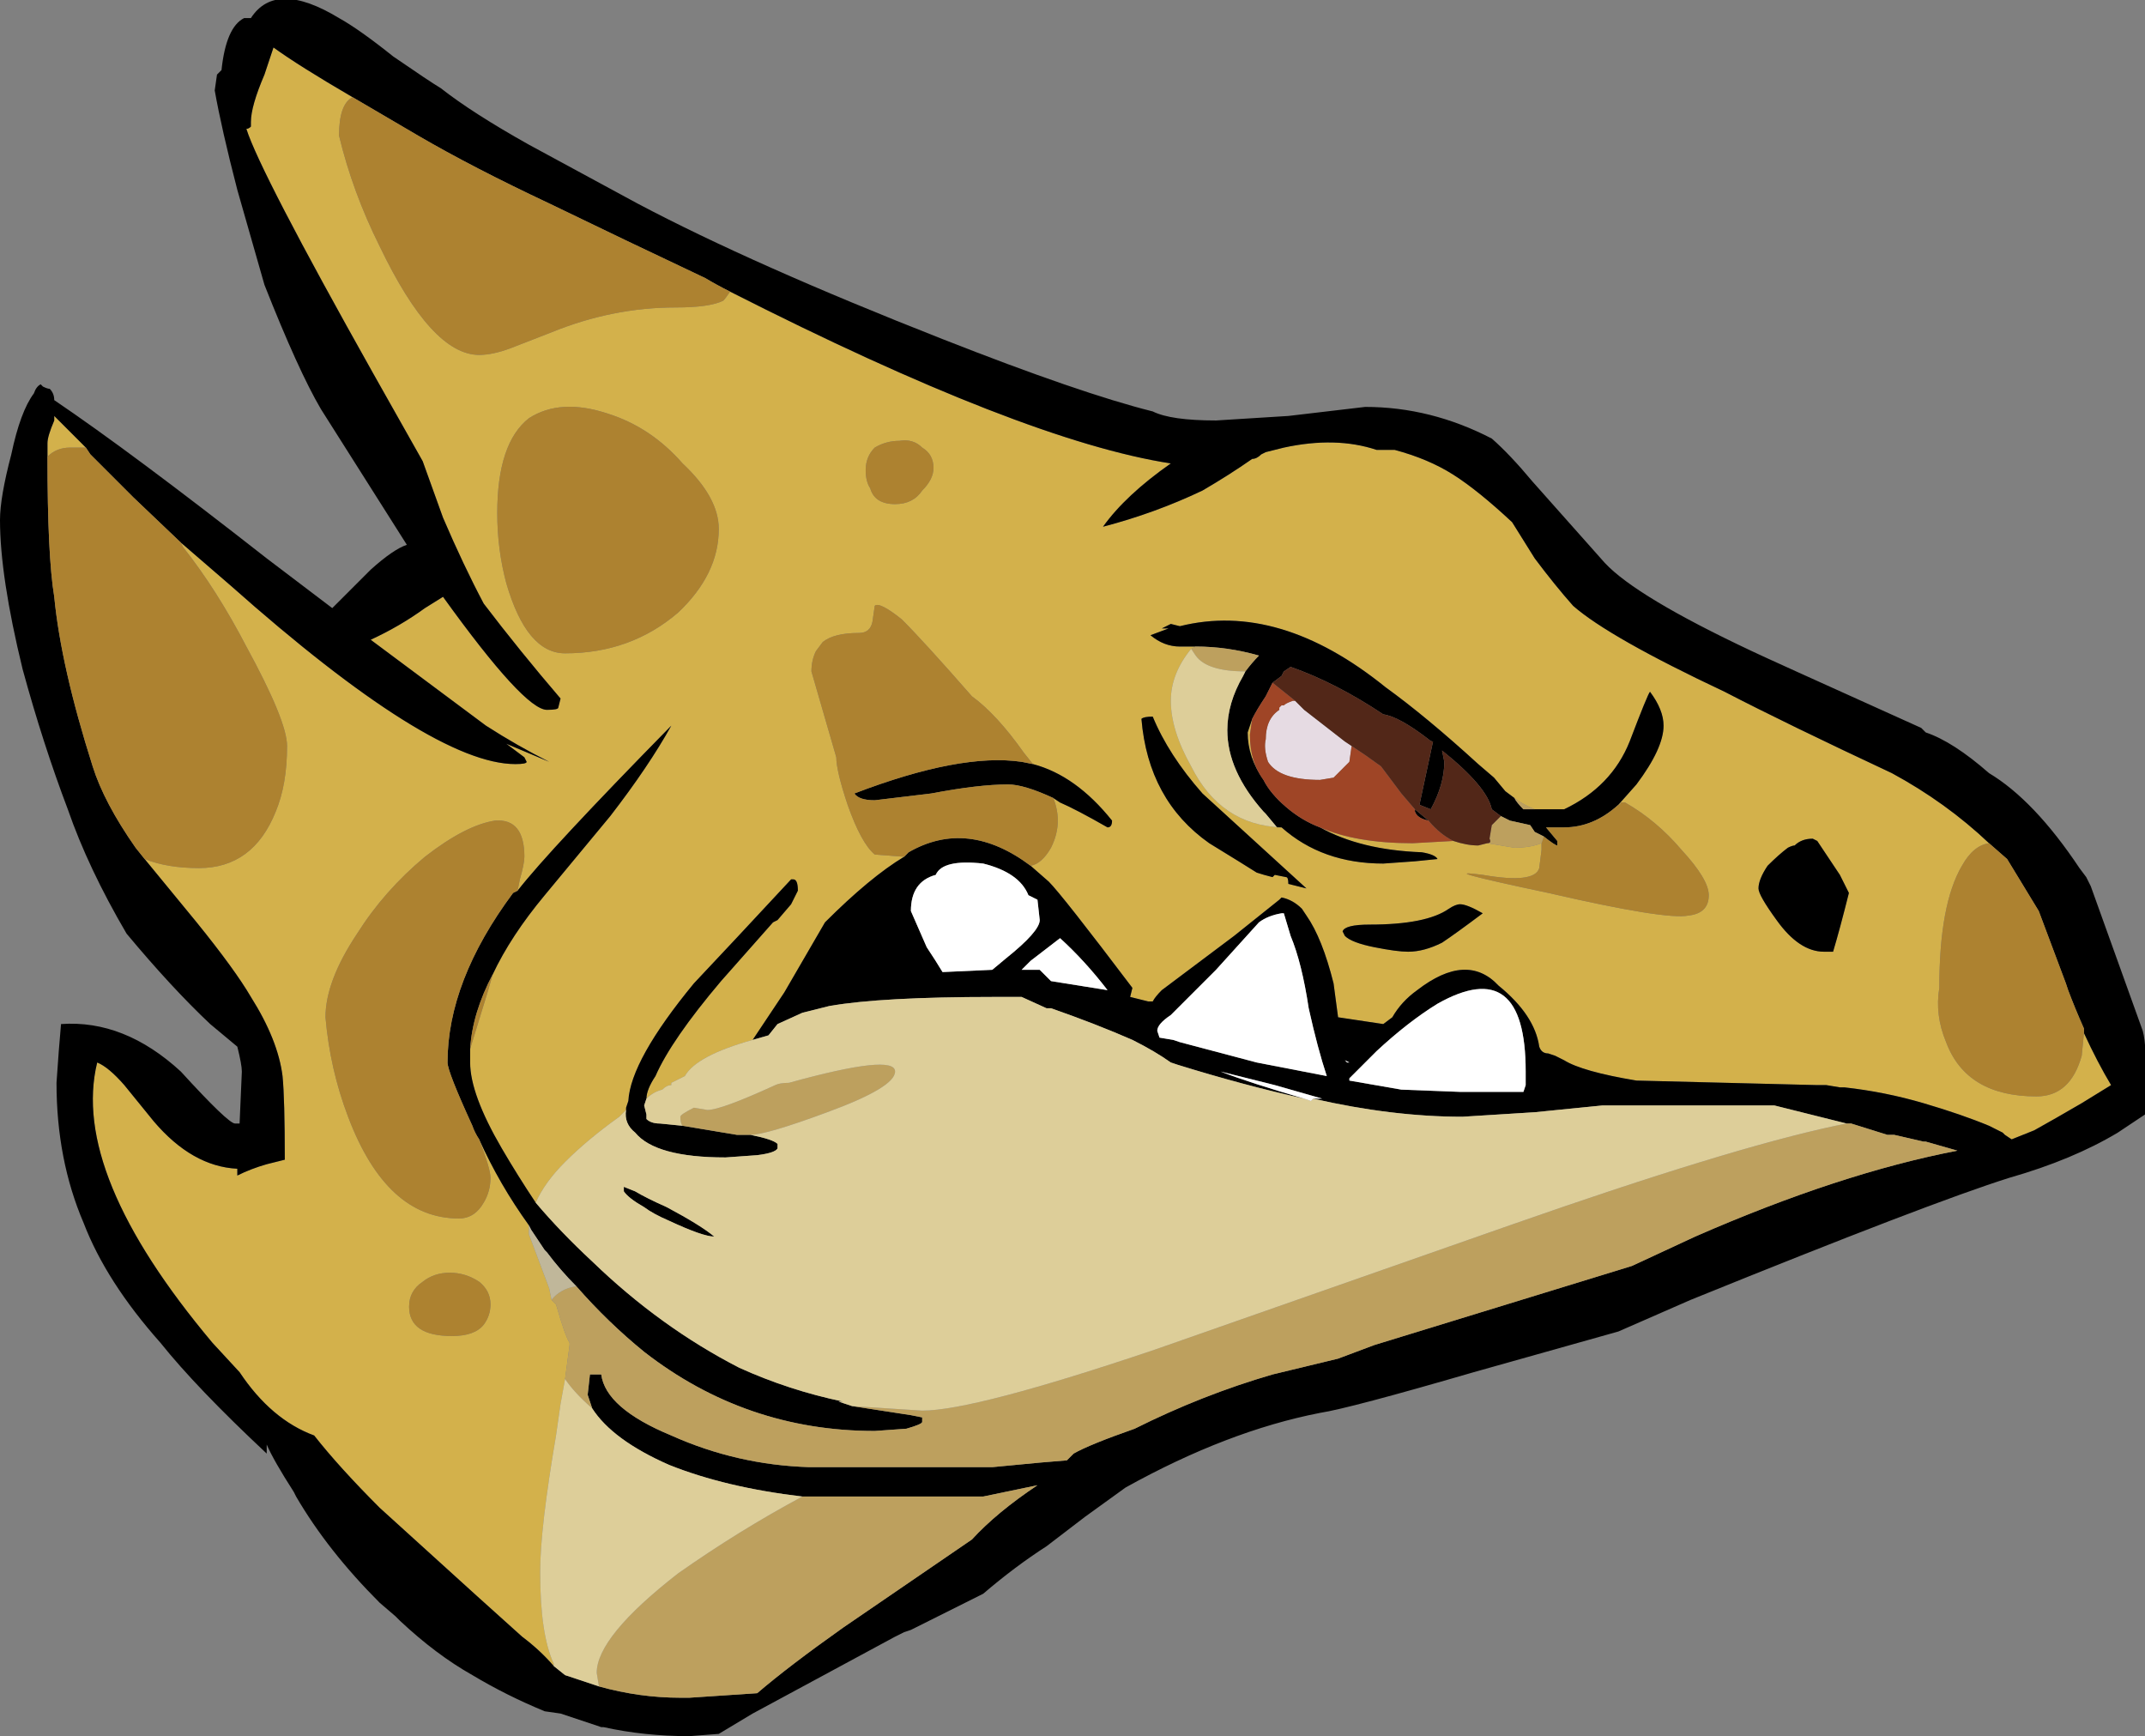 <?xml version="1.0" encoding="UTF-8" standalone="no"?>
<svg xmlns:ffdec="https://www.free-decompiler.com/flash" xmlns:xlink="http://www.w3.org/1999/xlink" ffdec:objectType="shape" height="38.4px" width="47.45px" xmlns="http://www.w3.org/2000/svg">
  <rect width="100%" height="100%" fill="#808080" stroke="none"/>
  <g transform="matrix(1.0, 0.0, 0.0, 1.0, 14.25, 27.25)">
    <path d="M1.9 -20.8 Q8.4 -17.5 11.65 -17.0 10.65 -16.3 10.15 -15.6 11.3 -15.9 12.35 -16.4 12.95 -16.75 13.45 -17.1 13.55 -17.1 13.65 -17.2 L13.75 -17.25 14.15 -17.35 Q15.3 -17.6 16.2 -17.3 L16.6 -17.3 Q17.35 -17.1 17.9 -16.75 18.45 -16.4 19.2 -15.7 L19.7 -14.9 Q20.15 -14.3 20.55 -13.85 21.35 -13.15 23.9 -11.95 25.25 -11.25 27.6 -10.15 28.8 -9.5 29.75 -8.6 29.4 -8.55 29.15 -8.1 28.65 -7.25 28.65 -5.4 28.55 -4.8 28.8 -4.2 29.25 -3.0 30.8 -3.0 31.55 -3.0 31.8 -3.9 L31.85 -4.4 Q32.15 -3.75 32.45 -3.25 L31.8 -2.85 Q31.2 -2.5 30.75 -2.25 30.5 -2.15 30.25 -2.05 L30.1 -2.15 30.05 -2.2 29.75 -2.35 Q29.15 -2.6 28.3 -2.85 27.45 -3.1 26.55 -3.2 L26.45 -3.2 26.15 -3.25 25.95 -3.25 21.95 -3.35 Q20.75 -3.55 20.35 -3.8 L20.15 -3.9 20.0 -3.95 Q19.85 -3.95 19.8 -4.1 19.7 -4.8 18.9 -5.45 18.2 -6.2 17.1 -5.35 16.75 -5.1 16.55 -4.75 L16.35 -4.6 15.35 -4.75 15.25 -5.5 Q15.0 -6.5 14.65 -7.0 L14.55 -7.15 Q14.35 -7.35 14.1 -7.4 L14.05 -7.35 13.05 -6.55 11.45 -5.35 Q11.3 -5.2 11.25 -5.1 L11.15 -5.1 10.75 -5.2 10.8 -5.4 Q9.25 -7.45 8.95 -7.75 L8.55 -8.1 Q8.8 -8.15 9.0 -8.5 9.15 -8.8 9.15 -9.1 9.15 -9.35 9.05 -9.6 L9.2 -9.5 Q9.55 -9.35 10.25 -8.95 10.35 -8.95 10.35 -9.1 9.55 -10.1 8.6 -10.35 L8.4 -10.6 Q7.8 -11.45 7.25 -11.85 6.2 -13.05 5.7 -13.55 5.2 -13.95 5.1 -13.85 L5.05 -13.5 Q5.0 -13.25 4.75 -13.25 4.2 -13.25 3.95 -13.05 L3.8 -12.85 Q3.7 -12.65 3.7 -12.4 L4.25 -10.5 Q4.25 -10.2 4.5 -9.45 4.8 -8.6 5.1 -8.35 L5.75 -8.3 Q5.0 -7.85 4.0 -6.85 L3.1 -5.3 2.4 -4.25 Q1.15 -3.9 0.9 -3.45 L0.6 -3.3 0.6 -3.25 Q0.5 -3.25 0.4 -3.15 0.2 -3.1 0.05 -2.95 0.05 -3.15 0.25 -3.45 0.6 -4.25 1.7 -5.55 L2.85 -6.85 2.95 -6.9 3.25 -7.25 3.4 -7.55 Q3.4 -7.8 3.3 -7.8 L3.25 -7.8 Q1.95 -6.4 1.1 -5.5 -0.3 -3.8 -0.35 -2.9 L-0.4 -2.75 -0.4 -2.7 -0.55 -2.55 Q-1.25 -2.05 -1.75 -1.55 -2.2 -1.1 -2.4 -0.65 -2.8 -1.25 -3.15 -1.85 -3.85 -3.05 -3.85 -3.75 L-3.85 -4.05 -3.45 -5.35 -3.35 -5.7 Q-2.95 -6.55 -2.2 -7.45 L-0.75 -9.2 Q0.1 -10.3 0.6 -11.2 -2.1 -8.45 -2.8 -7.55 L-2.75 -7.8 Q-2.65 -8.15 -2.65 -8.3 -2.65 -9.15 -3.3 -9.1 -3.95 -9.0 -4.85 -8.3 -5.75 -7.55 -6.35 -6.6 -7.05 -5.55 -7.05 -4.75 -6.95 -3.6 -6.55 -2.55 -5.7 -0.3 -4.1 -0.3 -3.75 -0.3 -3.55 -0.65 -3.4 -0.9 -3.4 -1.2 -3.4 -1.4 -3.65 -2.05 -3.2 -1.05 -2.55 -0.15 L-2.55 0.05 -2.1 1.25 -2.05 1.5 -1.95 1.6 Q-1.75 2.3 -1.65 2.45 L-1.65 2.5 -1.75 3.25 -1.85 3.8 -1.95 4.5 Q-2.3 6.55 -2.3 7.5 L-2.3 7.55 Q-2.3 8.9 -2.0 9.55 L-2.0 9.6 Q-2.3 9.25 -2.7 8.95 L-3.7 8.05 -5.85 6.1 Q-6.75 5.2 -7.3 4.5 -8.25 4.15 -8.95 3.1 L-9.55 2.45 Q-12.7 -1.3 -12.1 -3.75 -11.85 -3.65 -11.5 -3.25 L-10.85 -2.45 Q-10.0 -1.45 -9.0 -1.4 L-9.0 -1.25 Q-8.7 -1.4 -8.35 -1.5 L-7.95 -1.6 Q-7.95 -2.95 -8.0 -3.45 -8.1 -4.25 -8.7 -5.2 -9.05 -5.8 -9.9 -6.85 L-11.05 -8.25 Q-10.55 -8.05 -9.85 -8.05 -8.65 -8.05 -8.15 -9.3 -7.9 -9.9 -7.9 -10.75 -7.9 -11.3 -8.8 -12.95 -9.45 -14.2 -10.2 -15.15 L-10.25 -15.25 -9.15 -14.3 Q-4.7 -10.35 -2.85 -10.35 -2.6 -10.35 -2.6 -10.4 L-2.65 -10.5 -3.05 -10.8 -2.1 -10.4 Q-2.8 -10.75 -3.5 -11.2 L-6.05 -13.1 Q-5.4 -13.4 -4.85 -13.8 L-4.45 -14.05 Q-2.65 -11.55 -2.15 -11.55 -1.9 -11.55 -1.9 -11.6 L-1.85 -11.8 Q-2.75 -12.85 -3.55 -13.9 -4.0 -14.75 -4.45 -15.8 L-4.9 -17.05 -6.0 -19.0 Q-8.5 -23.45 -8.8 -24.4 -8.75 -24.4 -8.7 -24.45 L-8.7 -24.55 Q-8.7 -24.9 -8.4 -25.6 L-8.2 -26.2 Q-7.65 -25.8 -6.45 -25.1 -6.75 -24.95 -6.75 -24.25 -6.45 -23.0 -5.85 -21.8 -4.7 -19.4 -3.65 -19.4 -3.35 -19.4 -2.95 -19.55 L-2.05 -19.9 Q-0.7 -20.45 0.7 -20.45 1.45 -20.45 1.75 -20.6 1.8 -20.65 1.9 -20.8 M5.65 -17.5 Q5.35 -17.5 5.1 -17.35 4.9 -17.15 4.9 -16.85 4.9 -16.6 5.0 -16.45 5.1 -16.1 5.55 -16.1 5.95 -16.1 6.15 -16.4 6.4 -16.65 6.4 -16.9 6.4 -17.2 6.15 -17.35 5.95 -17.55 5.65 -17.5 M1.65 -15.55 Q1.65 -16.25 0.85 -17.0 0.15 -17.8 -0.8 -18.1 -1.85 -18.45 -2.55 -18.0 -3.25 -17.45 -3.25 -15.9 -3.25 -15.1 -3.05 -14.35 -2.6 -12.8 -1.75 -12.8 -0.3 -12.8 0.75 -13.7 1.65 -14.55 1.65 -15.55 M11.25 -11.4 Q11.05 -11.4 11.0 -11.35 11.15 -9.55 12.5 -8.6 L13.15 -8.2 13.55 -7.95 Q13.7 -7.9 13.9 -7.85 L13.95 -7.9 14.2 -7.85 Q14.25 -7.85 14.25 -7.7 L14.65 -7.6 12.35 -9.7 Q11.6 -10.55 11.25 -11.4 M14.1 -7.05 L14.15 -7.05 14.1 -7.05 M21.55 -9.45 L21.95 -9.9 Q22.55 -10.7 22.55 -11.2 22.55 -11.55 22.25 -11.95 22.2 -11.9 21.8 -10.85 21.4 -9.85 20.35 -9.35 L19.7 -9.35 Q19.45 -9.45 19.25 -9.6 L19.05 -9.75 18.8 -10.05 18.45 -10.35 Q17.3 -11.4 16.4 -12.05 14.05 -13.95 11.85 -13.4 L11.65 -13.45 11.45 -13.35 11.6 -13.35 11.2 -13.2 Q11.5 -12.95 11.85 -12.95 L12.2 -12.95 12.1 -12.9 Q11.65 -12.35 11.65 -11.75 11.65 -11.1 12.1 -10.3 12.75 -9.0 14.1 -8.95 15.0 -8.15 16.35 -8.15 L17.05 -8.2 17.55 -8.25 Q17.5 -8.35 17.2 -8.4 15.85 -8.45 14.95 -8.95 15.75 -8.6 17.0 -8.6 L17.9 -8.65 Q18.2 -8.55 18.45 -8.55 L18.65 -8.6 19.25 -8.5 Q19.6 -8.5 19.85 -8.6 L19.85 -8.45 19.8 -8.05 Q19.7 -7.7 18.55 -7.9 17.4 -8.05 20.0 -7.5 22.6 -6.9 23.1 -7.0 23.55 -7.05 23.55 -7.45 23.55 -7.8 22.95 -8.45 22.4 -9.1 21.7 -9.5 L21.6 -9.5 Q21.6 -9.45 21.55 -9.45 M18.05 -7.25 Q17.95 -7.25 17.8 -7.15 17.3 -6.8 16.05 -6.8 15.5 -6.8 15.45 -6.65 L15.5 -6.55 Q15.65 -6.4 16.15 -6.3 16.65 -6.2 16.9 -6.2 17.25 -6.2 17.65 -6.4 17.95 -6.6 18.55 -7.05 18.2 -7.25 18.05 -7.25 M13.45 -11.35 L13.4 -11.0 Q13.4 -10.4 13.7 -10.0 13.35 -10.5 13.35 -11.05 L13.45 -11.35 M25.45 -8.55 Q25.4 -8.55 25.3 -8.5 25.1 -8.35 24.85 -8.1 24.65 -7.8 24.65 -7.6 24.65 -7.45 25.05 -6.9 25.55 -6.2 26.1 -6.2 L26.3 -6.2 Q26.45 -6.7 26.65 -7.5 26.55 -7.7 26.45 -7.9 L25.95 -8.65 25.85 -8.7 Q25.6 -8.7 25.45 -8.55 M-12.35 -17.35 L-12.7 -17.35 Q-13.0 -17.35 -13.2 -17.15 L-13.2 -17.45 Q-13.2 -17.6 -13.05 -17.95 L-13.05 -18.05 -12.35 -17.35 M-3.4 1.6 Q-3.4 1.3 -3.65 1.1 -3.95 0.9 -4.3 0.9 -4.65 0.9 -4.9 1.1 -5.2 1.3 -5.2 1.65 -5.2 2.3 -4.25 2.3 -3.75 2.3 -3.55 2.05 -3.4 1.85 -3.4 1.6" fill="#d3b14b" fill-rule="evenodd" stroke="none"/>
    <path d="M12.65 -17.95 L14.25 -18.05 15.95 -18.25 Q17.4 -18.25 18.75 -17.55 19.15 -17.2 19.65 -16.6 L21.25 -14.8 Q21.95 -14.05 24.5 -12.85 24.7 -12.75 28.25 -11.15 L28.35 -11.05 Q28.95 -10.85 29.75 -10.15 30.75 -9.55 31.75 -8.05 L31.9 -7.85 32.0 -7.65 33.15 -4.45 Q33.25 -4.1 33.2 -3.1 L33.2 -2.6 32.6 -2.2 Q31.6 -1.6 30.2 -1.2 28.45 -0.65 23.15 1.5 L21.55 2.2 18.35 3.1 Q15.6 3.9 14.95 4.0 12.9 4.4 10.65 5.65 L9.75 6.3 8.9 6.95 Q8.2 7.4 7.5 8.0 L5.9 8.8 5.75 8.85 5.55 8.95 2.4 10.65 1.65 11.1 1.0 11.15 Q0.0 11.15 -0.9 10.95 L-0.95 10.95 -1.85 10.65 -2.2 10.6 Q-3.05 10.25 -3.8 9.8 -4.6 9.35 -5.4 8.6 L-5.5 8.5 -5.85 8.2 Q-7.0 7.05 -7.7 5.85 L-7.75 5.75 Q-8.2 5.05 -8.35 4.7 L-8.35 4.9 Q-9.9 3.45 -10.7 2.45 -11.9 1.1 -12.4 -0.2 -13.0 -1.6 -13.0 -3.3 L-12.95 -4.0 -12.9 -4.6 Q-11.5 -4.7 -10.25 -3.55 -9.2 -2.4 -9.05 -2.4 L-8.95 -2.4 -8.9 -3.55 Q-8.9 -3.7 -9.0 -4.1 L-9.6 -4.6 Q-10.45 -5.4 -11.45 -6.6 -12.3 -8.05 -12.75 -9.35 -13.3 -10.8 -13.75 -12.45 -14.25 -14.5 -14.25 -15.75 -14.25 -16.25 -14.0 -17.2 -13.8 -18.15 -13.5 -18.55 -13.45 -18.7 -13.35 -18.75 L-13.3 -18.7 Q-13.2 -18.65 -13.15 -18.65 -13.05 -18.55 -13.05 -18.4 -11.35 -17.25 -8.35 -14.9 L-6.9 -13.8 -6.05 -14.65 Q-5.55 -15.1 -5.25 -15.2 L-7.15 -18.2 Q-7.65 -19.05 -8.4 -20.95 L-9.0 -23.05 Q-9.35 -24.4 -9.5 -25.25 L-9.45 -25.6 -9.35 -25.7 Q-9.25 -26.65 -8.85 -26.85 L-8.7 -26.85 Q-8.15 -27.7 -6.75 -26.85 -6.3 -26.6 -5.55 -26.0 -4.75 -25.45 -4.5 -25.3 -3.8 -24.75 -2.55 -24.05 L-0.15 -22.75 Q2.4 -21.4 6.6 -19.75 9.65 -18.55 11.25 -18.15 11.65 -17.95 12.65 -17.95 M29.75 -8.6 Q28.8 -9.5 27.6 -10.15 25.25 -11.25 23.9 -11.95 21.35 -13.15 20.55 -13.85 20.15 -14.3 19.7 -14.9 L19.2 -15.7 Q18.45 -16.4 17.9 -16.75 17.35 -17.1 16.6 -17.3 L16.2 -17.3 Q15.3 -17.6 14.15 -17.35 L13.75 -17.25 13.65 -17.2 Q13.55 -17.1 13.45 -17.1 12.95 -16.75 12.35 -16.4 11.3 -15.9 10.15 -15.6 10.65 -16.3 11.65 -17.0 8.4 -17.5 1.9 -20.8 1.6 -20.95 1.35 -21.1 -0.45 -21.95 -2.1 -22.75 -3.8 -23.55 -5.0 -24.25 L-6.45 -25.1 Q-7.65 -25.8 -8.2 -26.2 L-8.4 -25.6 Q-8.7 -24.9 -8.7 -24.55 L-8.7 -24.45 Q-8.75 -24.4 -8.8 -24.4 -8.5 -23.45 -6.0 -19.0 L-4.9 -17.05 -4.45 -15.8 Q-4.0 -14.75 -3.55 -13.9 -2.75 -12.85 -1.85 -11.8 L-1.9 -11.6 Q-1.9 -11.55 -2.15 -11.55 -2.65 -11.55 -4.45 -14.05 L-4.85 -13.8 Q-5.4 -13.4 -6.05 -13.1 L-3.5 -11.2 Q-2.8 -10.75 -2.1 -10.4 L-3.05 -10.8 -2.65 -10.5 -2.6 -10.4 Q-2.6 -10.35 -2.85 -10.35 -4.7 -10.35 -9.15 -14.3 L-10.25 -15.25 -11.3 -16.25 -12.25 -17.2 -12.35 -17.35 -13.05 -18.05 -13.05 -17.95 Q-13.2 -17.6 -13.2 -17.45 L-13.2 -17.15 Q-13.2 -14.95 -13.05 -14.05 -12.9 -12.5 -12.2 -10.3 -11.95 -9.5 -11.25 -8.5 L-11.05 -8.25 -9.9 -6.85 Q-9.05 -5.8 -8.7 -5.2 -8.1 -4.25 -8.0 -3.45 -7.95 -2.95 -7.95 -1.6 L-8.35 -1.5 Q-8.7 -1.4 -9.0 -1.25 L-9.0 -1.4 Q-10.0 -1.45 -10.85 -2.45 L-11.5 -3.25 Q-11.85 -3.65 -12.1 -3.75 -12.7 -1.3 -9.55 2.45 L-8.95 3.1 Q-8.25 4.15 -7.3 4.5 -6.75 5.2 -5.85 6.1 L-3.7 8.05 -2.7 8.95 Q-2.3 9.25 -2.0 9.6 L-1.75 9.8 -1.0 10.05 Q-0.1 10.3 0.8 10.3 L1.0 10.3 2.5 10.2 Q3.2 9.6 4.4 8.75 L7.25 6.8 Q7.8 6.2 8.7 5.6 L7.5 5.85 3.5 5.85 Q1.8 5.65 0.55 5.15 -0.7 4.6 -1.15 3.9 L-1.25 3.6 -1.2 3.15 -0.95 3.15 Q-0.85 3.9 0.6 4.5 2.05 5.15 3.65 5.2 L7.7 5.2 8.75 5.1 9.35 5.05 9.5 4.9 Q9.85 4.7 10.85 4.35 12.35 3.6 13.9 3.15 L15.35 2.8 16.15 2.5 21.85 0.75 23.25 0.1 Q26.45 -1.3 29.05 -1.8 L28.35 -2.0 28.3 -2.0 27.65 -2.15 27.5 -2.15 26.7 -2.4 26.6 -2.4 25.0 -2.8 21.2 -2.8 19.7 -2.65 18.1 -2.55 Q16.55 -2.55 14.8 -2.95 L15.0 -2.95 13.95 -3.25 12.75 -3.55 Q13.4 -3.3 14.6 -2.95 13.25 -3.25 11.8 -3.7 L11.65 -3.75 Q11.3 -4.0 10.8 -4.25 10.0 -4.6 9.0 -4.95 L8.9 -4.95 8.35 -5.2 7.75 -5.2 Q5.25 -5.2 4.1 -5.0 L3.5 -4.85 2.95 -4.6 2.75 -4.35 2.4 -4.25 3.1 -5.3 4.0 -6.85 Q5.0 -7.85 5.75 -8.3 L5.85 -8.4 Q7.15 -9.15 8.55 -8.1 L8.95 -7.75 Q9.25 -7.45 10.8 -5.4 L10.75 -5.2 11.15 -5.1 11.25 -5.1 Q11.3 -5.2 11.45 -5.35 L13.05 -6.55 14.05 -7.35 14.1 -7.4 Q14.35 -7.35 14.55 -7.15 L14.65 -7.0 Q15.0 -6.5 15.25 -5.5 L15.35 -4.75 16.35 -4.6 16.55 -4.75 Q16.75 -5.1 17.1 -5.35 18.2 -6.2 18.9 -5.45 19.7 -4.8 19.8 -4.1 19.85 -3.95 20.0 -3.95 L20.15 -3.9 20.35 -3.8 Q20.75 -3.55 21.95 -3.35 L25.95 -3.25 26.15 -3.25 26.45 -3.2 26.55 -3.2 Q27.45 -3.1 28.3 -2.85 29.15 -2.6 29.75 -2.35 L30.05 -2.2 30.1 -2.15 30.25 -2.05 Q30.5 -2.15 30.75 -2.25 31.2 -2.5 31.8 -2.85 L32.45 -3.25 Q32.15 -3.75 31.85 -4.4 L31.85 -4.5 Q31.65 -4.95 31.5 -5.35 L31.45 -5.5 30.85 -7.1 30.15 -8.25 29.75 -8.6 M-2.55 -0.15 Q-3.2 -1.05 -3.65 -2.05 -3.75 -2.2 -3.8 -2.35 -4.35 -3.55 -4.35 -3.75 -4.35 -5.55 -2.9 -7.5 L-2.8 -7.55 Q-2.1 -8.45 0.6 -11.2 0.1 -10.3 -0.75 -9.2 L-2.2 -7.45 Q-2.95 -6.55 -3.35 -5.7 -3.8 -4.85 -3.85 -4.05 L-3.85 -3.75 Q-3.85 -3.05 -3.15 -1.85 -2.8 -1.25 -2.4 -0.65 -1.85 0.0 -1.15 0.65 0.35 2.1 2.1 3.0 3.2 3.5 4.4 3.75 L4.3 3.75 4.6 3.85 5.9 4.05 6.15 4.1 6.15 4.2 Q6.15 4.25 5.8 4.35 L5.1 4.4 Q2.25 4.4 0.0 2.65 -0.8 2.0 -1.5 1.2 -1.85 0.85 -2.15 0.45 L-2.2 0.4 -2.5 -0.05 -2.55 -0.15 M-0.4 -2.7 L-0.4 -2.75 -0.35 -2.9 Q-0.3 -3.8 1.1 -5.5 1.95 -6.4 3.25 -7.8 L3.3 -7.8 Q3.4 -7.8 3.4 -7.55 L3.25 -7.25 2.95 -6.9 2.85 -6.85 1.7 -5.55 Q0.6 -4.25 0.25 -3.45 0.05 -3.15 0.05 -2.95 L0.0 -2.8 0.05 -2.6 0.05 -2.5 Q0.15 -2.4 0.35 -2.4 L0.85 -2.35 2.05 -2.15 2.2 -2.15 2.35 -2.15 Q2.85 -2.05 2.95 -1.95 L2.95 -1.85 Q2.9 -1.75 2.5 -1.7 L1.8 -1.65 Q0.25 -1.65 -0.2 -2.2 -0.45 -2.4 -0.4 -2.7 M8.6 -10.35 Q9.55 -10.1 10.35 -9.1 10.35 -8.95 10.25 -8.95 9.55 -9.35 9.2 -9.5 L9.05 -9.6 Q8.4 -9.9 8.05 -9.9 7.4 -9.9 6.35 -9.7 L5.1 -9.55 Q4.75 -9.55 4.65 -9.7 7.0 -10.6 8.35 -10.4 L8.6 -10.35 M11.25 -11.4 Q11.6 -10.55 12.35 -9.7 L14.65 -7.6 14.25 -7.7 Q14.25 -7.85 14.2 -7.85 L13.95 -7.9 13.9 -7.85 Q13.7 -7.9 13.55 -7.95 L13.15 -8.2 12.5 -8.6 Q11.15 -9.55 11.0 -11.35 11.05 -11.4 11.25 -11.4 M8.5 -7.45 Q8.3 -7.95 7.5 -8.15 6.6 -8.25 6.45 -7.9 5.9 -7.75 5.9 -7.1 L6.25 -6.3 Q6.45 -6.0 6.6 -5.75 L7.7 -5.8 8.0 -6.05 Q8.75 -6.65 8.75 -6.9 L8.7 -7.35 8.5 -7.45 M9.0 -5.55 L10.25 -5.35 Q9.75 -6.0 9.2 -6.5 L8.55 -6.0 8.35 -5.8 8.75 -5.8 9.0 -5.55 M14.1 -7.05 Q13.8 -7.0 13.6 -6.85 L12.65 -5.8 Q12.3 -5.45 12.0 -5.15 L11.65 -4.8 Q11.35 -4.6 11.35 -4.45 L11.4 -4.3 11.7 -4.25 11.85 -4.2 13.55 -3.75 15.1 -3.45 Q14.9 -4.05 14.7 -4.95 14.55 -5.95 14.3 -6.55 L14.15 -7.05 14.1 -7.05 M19.7 -9.35 L20.35 -9.35 Q21.4 -9.85 21.8 -10.85 22.2 -11.9 22.25 -11.95 22.55 -11.55 22.55 -11.2 22.55 -10.7 21.95 -9.9 L21.55 -9.45 Q21.0 -8.95 20.35 -8.95 L19.95 -8.95 19.95 -8.95 20.2 -8.65 20.2 -8.55 Q20.15 -8.55 19.9 -8.75 L19.7 -8.85 19.6 -9.0 19.15 -9.1 18.95 -9.2 18.75 -9.35 Q18.65 -9.85 17.65 -10.65 L17.7 -10.4 Q17.7 -9.9 17.4 -9.35 L17.15 -9.45 17.45 -10.85 Q17.4 -10.85 17.35 -10.9 16.7 -11.4 16.35 -11.45 15.3 -12.15 14.3 -12.5 L14.15 -12.4 14.1 -12.3 13.9 -12.15 13.75 -11.85 Q13.55 -11.55 13.45 -11.35 L13.35 -11.05 Q13.35 -10.5 13.7 -10.0 13.85 -9.7 14.2 -9.4 14.55 -9.1 14.95 -8.95 15.85 -8.45 17.2 -8.4 17.5 -8.35 17.55 -8.25 L17.05 -8.2 16.35 -8.15 Q15.0 -8.15 14.1 -8.95 L14.0 -8.95 13.75 -9.25 13.7 -9.3 Q12.9 -10.2 12.9 -11.1 12.9 -11.7 13.25 -12.3 L13.3 -12.4 Q13.45 -12.6 13.6 -12.75 12.9 -12.95 12.2 -12.95 L11.85 -12.95 Q11.5 -12.95 11.2 -13.2 L11.6 -13.35 11.45 -13.35 11.65 -13.45 11.85 -13.4 Q14.05 -13.95 16.4 -12.05 17.3 -11.4 18.45 -10.35 L18.8 -10.05 19.05 -9.75 19.25 -9.6 Q19.3 -9.5 19.45 -9.35 L19.7 -9.35 M17.05 -9.35 L17.35 -9.1 Q17.1 -9.15 17.05 -9.3 L17.05 -9.35 M18.05 -7.25 Q18.2 -7.25 18.55 -7.05 17.95 -6.6 17.65 -6.4 17.25 -6.2 16.9 -6.2 16.65 -6.2 16.15 -6.3 15.65 -6.4 15.5 -6.55 L15.45 -6.65 Q15.5 -6.8 16.05 -6.8 17.3 -6.8 17.8 -7.15 17.95 -7.25 18.05 -7.25 M15.6 -3.75 L15.5 -3.8 15.55 -3.75 15.6 -3.75 M15.6 -3.35 L16.75 -3.15 18.05 -3.1 19.45 -3.1 19.5 -3.25 19.5 -3.55 Q19.5 -6.15 17.55 -5.05 16.9 -4.65 16.2 -4.0 L15.6 -3.4 15.6 -3.35 M25.45 -8.55 Q25.6 -8.7 25.85 -8.7 L25.95 -8.65 26.45 -7.9 Q26.55 -7.7 26.65 -7.5 26.45 -6.7 26.3 -6.2 L26.1 -6.2 Q25.55 -6.2 25.05 -6.9 24.65 -7.45 24.65 -7.6 24.65 -7.8 24.85 -8.1 25.1 -8.35 25.3 -8.5 25.4 -8.55 25.45 -8.55 M0.55 -0.25 Q0.2 -0.4 0.0 -0.55 -0.35 -0.75 -0.45 -0.9 L-0.45 -1.0 -0.2 -0.9 Q0.05 -0.75 0.5 -0.55 1.25 -0.15 1.55 0.1 1.3 0.1 0.55 -0.25" fill="#000000" fill-rule="evenodd" stroke="none"/>
    <path d="M1.9 -20.8 Q1.8 -20.65 1.75 -20.6 1.45 -20.45 0.7 -20.45 -0.7 -20.45 -2.05 -19.9 L-2.95 -19.55 Q-3.35 -19.4 -3.65 -19.4 -4.7 -19.4 -5.85 -21.8 -6.45 -23.0 -6.75 -24.25 -6.75 -24.95 -6.45 -25.1 L-5.0 -24.25 Q-3.8 -23.55 -2.1 -22.75 -0.45 -21.95 1.35 -21.1 1.6 -20.95 1.9 -20.8 M-10.25 -15.25 L-10.2 -15.15 Q-9.45 -14.2 -8.8 -12.95 -7.9 -11.3 -7.9 -10.75 -7.9 -9.9 -8.15 -9.3 -8.65 -8.05 -9.85 -8.05 -10.55 -8.05 -11.05 -8.25 L-11.25 -8.5 Q-11.95 -9.5 -12.2 -10.3 -12.9 -12.5 -13.05 -14.05 -13.2 -14.95 -13.2 -17.15 -13.0 -17.35 -12.7 -17.35 L-12.35 -17.35 -12.25 -17.2 -11.3 -16.25 -10.25 -15.25 M-3.65 -2.05 Q-3.4 -1.4 -3.4 -1.2 -3.4 -0.9 -3.55 -0.65 -3.75 -0.3 -4.1 -0.3 -5.7 -0.3 -6.55 -2.55 -6.95 -3.6 -7.05 -4.75 -7.05 -5.55 -6.35 -6.6 -5.75 -7.55 -4.85 -8.3 -3.95 -9.0 -3.3 -9.1 -2.65 -9.15 -2.65 -8.3 -2.65 -8.15 -2.75 -7.8 L-2.8 -7.55 -2.9 -7.5 Q-4.35 -5.55 -4.35 -3.75 -4.35 -3.55 -3.8 -2.35 -3.75 -2.2 -3.65 -2.05 M-3.35 -5.7 L-3.45 -5.35 -3.85 -4.05 Q-3.8 -4.85 -3.35 -5.7 M5.75 -8.3 L5.1 -8.35 Q4.8 -8.6 4.5 -9.45 4.25 -10.2 4.25 -10.5 L3.7 -12.4 Q3.7 -12.65 3.8 -12.85 L3.95 -13.05 Q4.2 -13.25 4.75 -13.25 5.0 -13.25 5.05 -13.5 L5.1 -13.85 Q5.2 -13.95 5.7 -13.55 6.2 -13.05 7.25 -11.85 7.8 -11.45 8.4 -10.6 L8.6 -10.35 8.35 -10.4 Q7.0 -10.6 4.65 -9.7 4.75 -9.55 5.1 -9.55 L6.35 -9.7 Q7.4 -9.9 8.05 -9.9 8.4 -9.9 9.05 -9.6 9.15 -9.35 9.15 -9.1 9.15 -8.8 9.0 -8.5 8.8 -8.15 8.55 -8.1 7.15 -9.15 5.85 -8.4 L5.75 -8.3 M31.85 -4.4 L31.8 -3.9 Q31.55 -3.0 30.8 -3.0 29.25 -3.0 28.8 -4.2 28.55 -4.8 28.65 -5.4 28.65 -7.25 29.15 -8.1 29.4 -8.55 29.75 -8.6 L30.15 -8.25 30.85 -7.1 31.45 -5.5 31.5 -5.35 Q31.65 -4.95 31.85 -4.5 L31.85 -4.4 M1.65 -15.55 Q1.65 -14.55 0.75 -13.7 -0.3 -12.8 -1.75 -12.8 -2.6 -12.8 -3.05 -14.35 -3.25 -15.1 -3.25 -15.9 -3.25 -17.45 -2.55 -18.0 -1.85 -18.45 -0.8 -18.1 0.15 -17.8 0.85 -17.0 1.65 -16.25 1.65 -15.55 M5.65 -17.5 Q5.95 -17.55 6.15 -17.35 6.4 -17.2 6.4 -16.9 6.4 -16.65 6.15 -16.4 5.95 -16.1 5.55 -16.1 5.1 -16.1 5.0 -16.45 4.9 -16.6 4.9 -16.85 4.9 -17.15 5.1 -17.35 5.35 -17.5 5.65 -17.5 M21.55 -9.45 Q21.6 -9.45 21.6 -9.5 L21.7 -9.5 Q22.4 -9.1 22.95 -8.45 23.55 -7.8 23.55 -7.45 23.55 -7.05 23.1 -7.0 22.6 -6.9 20.0 -7.5 17.4 -8.05 18.55 -7.9 19.7 -7.7 19.8 -8.05 L19.85 -8.45 19.85 -8.6 19.9 -8.75 Q20.15 -8.55 20.2 -8.55 L20.2 -8.65 19.95 -8.95 20.35 -8.95 Q21.0 -8.95 21.55 -9.45 M-3.4 1.6 Q-3.4 1.85 -3.55 2.05 -3.75 2.3 -4.25 2.3 -5.2 2.3 -5.2 1.65 -5.2 1.3 -4.9 1.1 -4.65 0.9 -4.3 0.9 -3.95 0.9 -3.65 1.1 -3.4 1.3 -3.4 1.6" fill="#ad8230" fill-rule="evenodd" stroke="none"/>
    <path d="M-1.75 3.25 L-1.65 2.5 -1.65 2.45 Q-1.75 2.3 -1.95 1.6 L-2.05 1.5 Q-1.85 1.25 -1.5 1.2 -0.8 2.0 0.0 2.65 2.25 4.4 5.1 4.4 L5.8 4.35 Q6.15 4.25 6.15 4.2 L6.15 4.1 5.9 4.05 4.6 3.85 6.15 3.95 Q7.3 3.95 11.3 2.6 L19.15 -0.15 Q24.0 -1.85 26.35 -2.35 L26.6 -2.4 26.7 -2.4 27.5 -2.15 27.65 -2.15 28.3 -2.0 28.35 -2.0 29.05 -1.8 Q26.45 -1.3 23.25 0.1 L21.85 0.75 16.15 2.5 15.35 2.8 13.9 3.15 Q12.35 3.6 10.85 4.35 9.85 4.7 9.5 4.9 L9.35 5.05 8.75 5.1 7.7 5.2 3.65 5.2 Q2.05 5.15 0.6 4.5 -0.85 3.9 -0.95 3.15 L-1.2 3.15 -1.25 3.6 -1.15 3.9 Q-1.55 3.55 -1.75 3.25 M0.85 -2.35 Q0.8 -2.4 0.8 -2.55 0.8 -2.6 1.1 -2.75 L1.4 -2.7 Q1.7 -2.7 2.9 -3.25 3.0 -3.3 3.2 -3.3 5.55 -3.95 5.55 -3.55 5.55 -3.2 4.05 -2.65 2.7 -2.15 2.35 -2.15 L2.2 -2.15 2.05 -2.15 0.85 -2.35 M19.85 -8.6 Q19.6 -8.5 19.25 -8.5 L18.65 -8.6 Q18.75 -8.6 18.7 -8.7 L18.75 -9.0 18.95 -9.2 19.15 -9.1 19.6 -9.0 19.7 -8.85 19.9 -8.75 19.85 -8.6 M12.1 -12.9 L12.2 -12.95 Q12.9 -12.95 13.6 -12.75 13.45 -12.6 13.3 -12.4 12.45 -12.4 12.2 -12.75 L12.1 -12.9 M19.25 -9.6 Q19.45 -9.45 19.7 -9.35 L19.45 -9.35 Q19.3 -9.5 19.25 -9.6 M19.95 -8.95 L19.95 -8.95 M3.5 5.85 L7.5 5.85 8.7 5.6 Q7.8 6.2 7.25 6.8 L4.4 8.75 Q3.2 9.6 2.5 10.2 L1.0 10.3 0.8 10.3 Q-0.1 10.3 -1.0 10.05 L-1.05 9.75 Q-1.05 8.95 0.75 7.55 2.1 6.6 3.5 5.85" fill="#bda05e" fill-rule="evenodd" stroke="none"/>
    <path d="M-2.0 9.6 L-2.0 9.55 Q-2.3 8.9 -2.3 7.55 L-2.3 7.5 Q-2.3 6.55 -1.95 4.5 L-1.85 3.8 -1.75 3.25 Q-1.55 3.55 -1.15 3.9 -0.7 4.6 0.55 5.15 1.8 5.65 3.5 5.85 2.1 6.6 0.75 7.55 -1.05 8.95 -1.05 9.75 L-1.0 10.05 -1.75 9.8 -2.0 9.6 M-2.4 -0.65 Q-2.2 -1.1 -1.75 -1.55 -1.25 -2.05 -0.55 -2.55 L-0.4 -2.7 Q-0.45 -2.4 -0.2 -2.2 0.25 -1.65 1.8 -1.65 L2.5 -1.7 Q2.9 -1.75 2.95 -1.85 L2.95 -1.95 Q2.85 -2.05 2.35 -2.15 L2.2 -2.15 2.35 -2.15 Q2.7 -2.15 4.05 -2.65 5.55 -3.2 5.55 -3.55 5.55 -3.95 3.2 -3.3 3.0 -3.3 2.9 -3.25 1.7 -2.7 1.4 -2.7 L1.1 -2.75 Q0.8 -2.6 0.8 -2.55 0.8 -2.4 0.85 -2.35 L0.35 -2.4 Q0.15 -2.4 0.05 -2.5 L0.05 -2.6 0.0 -2.8 0.05 -2.95 Q0.2 -3.1 0.4 -3.15 0.5 -3.25 0.6 -3.25 L0.6 -3.3 0.9 -3.45 Q1.15 -3.9 2.4 -4.25 L2.75 -4.35 2.95 -4.6 3.5 -4.85 4.1 -5.0 Q5.25 -5.2 7.75 -5.2 L8.35 -5.2 8.9 -4.95 9.0 -4.95 Q10.0 -4.6 10.8 -4.25 11.3 -4.0 11.65 -3.75 L11.8 -3.7 Q13.25 -3.25 14.6 -2.95 L14.75 -2.9 14.8 -2.95 Q16.55 -2.55 18.1 -2.55 L19.7 -2.65 21.2 -2.8 25.0 -2.8 26.6 -2.4 26.35 -2.35 Q24.0 -1.85 19.15 -0.15 L11.3 2.6 Q7.3 3.95 6.15 3.95 L4.6 3.85 4.3 3.75 4.4 3.75 Q3.2 3.5 2.1 3.0 0.35 2.1 -1.15 0.65 -1.85 0.0 -2.4 -0.65 M14.1 -8.95 Q12.75 -9.0 12.1 -10.3 11.65 -11.1 11.65 -11.75 11.65 -12.35 12.1 -12.9 L12.2 -12.75 Q12.45 -12.4 13.3 -12.4 L13.25 -12.3 Q12.9 -11.7 12.9 -11.1 12.9 -10.2 13.7 -9.3 L13.75 -9.25 14.0 -8.95 14.1 -8.95 M0.55 -0.25 Q1.3 0.1 1.55 0.1 1.25 -0.15 0.5 -0.55 0.05 -0.75 -0.2 -0.9 L-0.45 -1.0 -0.45 -0.9 Q-0.35 -0.75 0.0 -0.55 0.2 -0.4 0.55 -0.25" fill="#ddce99" fill-rule="evenodd" stroke="none"/>
    <path d="M8.5 -7.45 L8.7 -7.35 8.75 -6.9 Q8.75 -6.65 8.0 -6.05 L7.7 -5.8 6.6 -5.75 Q6.45 -6.0 6.25 -6.3 L5.9 -7.1 Q5.9 -7.75 6.45 -7.9 6.6 -8.25 7.5 -8.15 8.3 -7.95 8.5 -7.45 M9.0 -5.55 L8.75 -5.8 8.35 -5.8 8.55 -6.0 9.2 -6.5 Q9.75 -6.0 10.25 -5.35 L9.0 -5.55 M14.15 -7.05 L14.3 -6.55 Q14.55 -5.95 14.7 -4.95 14.9 -4.05 15.1 -3.45 L13.55 -3.75 11.85 -4.2 11.7 -4.25 11.4 -4.3 11.35 -4.45 Q11.35 -4.6 11.65 -4.8 L12.0 -5.15 Q12.3 -5.45 12.65 -5.8 L13.6 -6.85 Q13.8 -7.0 14.1 -7.05 L14.15 -7.05 M15.6 -3.75 L15.55 -3.75 15.5 -3.8 15.6 -3.75 M14.6 -2.95 Q13.4 -3.3 12.75 -3.55 L13.95 -3.25 15.0 -2.95 14.8 -2.95 14.75 -2.9 14.6 -2.95 M15.6 -3.35 L15.6 -3.4 16.2 -4.0 Q16.9 -4.65 17.55 -5.05 19.5 -6.15 19.5 -3.55 L19.5 -3.25 19.45 -3.1 18.05 -3.1 16.75 -3.15 15.6 -3.35" fill="#ffffff" fill-rule="evenodd" stroke="none"/>
    <path d="M14.4 -11.75 L14.6 -11.55 15.5 -10.85 15.65 -10.75 15.6 -10.4 15.25 -10.05 14.95 -10.0 Q14.05 -10.0 13.8 -10.4 13.7 -10.7 13.75 -10.9 13.75 -11.35 14.05 -11.55 L14.05 -11.6 14.1 -11.65 14.15 -11.65 Q14.2 -11.7 14.35 -11.75 L14.4 -11.75" fill="#e6dbe3" fill-rule="evenodd" stroke="none"/>
    <path d="M-2.05 1.5 L-2.1 1.25 -2.55 0.05 -2.55 -0.15 -2.5 -0.05 -2.2 0.4 -2.15 0.45 Q-1.85 0.85 -1.5 1.2 -1.85 1.25 -2.05 1.5" fill="#c0b79a" fill-rule="evenodd" stroke="none"/>
    <path d="M17.9 -8.65 L17.0 -8.6 Q15.75 -8.6 14.95 -8.95 14.55 -9.1 14.2 -9.4 13.85 -9.7 13.7 -10.0 13.4 -10.4 13.4 -11.0 L13.45 -11.35 Q13.55 -11.55 13.75 -11.85 L13.9 -12.15 14.4 -11.75 14.35 -11.75 Q14.2 -11.7 14.15 -11.65 L14.1 -11.65 14.05 -11.6 14.05 -11.55 Q13.75 -11.35 13.75 -10.9 13.7 -10.7 13.8 -10.4 14.05 -10.0 14.95 -10.0 L15.25 -10.05 15.6 -10.4 15.65 -10.75 15.95 -10.55 16.3 -10.3 16.75 -9.7 17.05 -9.35 17.05 -9.3 Q17.1 -9.15 17.35 -9.1 17.6 -8.8 17.9 -8.65" fill="#9f4526" fill-rule="evenodd" stroke="none"/>
    <path d="M18.65 -8.6 L18.45 -8.55 Q18.2 -8.55 17.9 -8.65 17.6 -8.8 17.35 -9.1 L17.05 -9.35 16.75 -9.7 16.3 -10.3 15.95 -10.55 15.65 -10.75 15.5 -10.85 14.6 -11.55 14.4 -11.75 13.9 -12.15 14.1 -12.3 14.15 -12.4 14.3 -12.5 Q15.3 -12.15 16.35 -11.45 16.7 -11.4 17.35 -10.9 17.4 -10.85 17.45 -10.85 L17.15 -9.45 17.4 -9.35 Q17.7 -9.9 17.7 -10.4 L17.65 -10.65 Q18.65 -9.85 18.75 -9.35 L18.95 -9.2 18.75 -9.0 18.7 -8.7 Q18.75 -8.6 18.65 -8.6" fill="#522718" fill-rule="evenodd" stroke="none"/>
  </g>
</svg>
